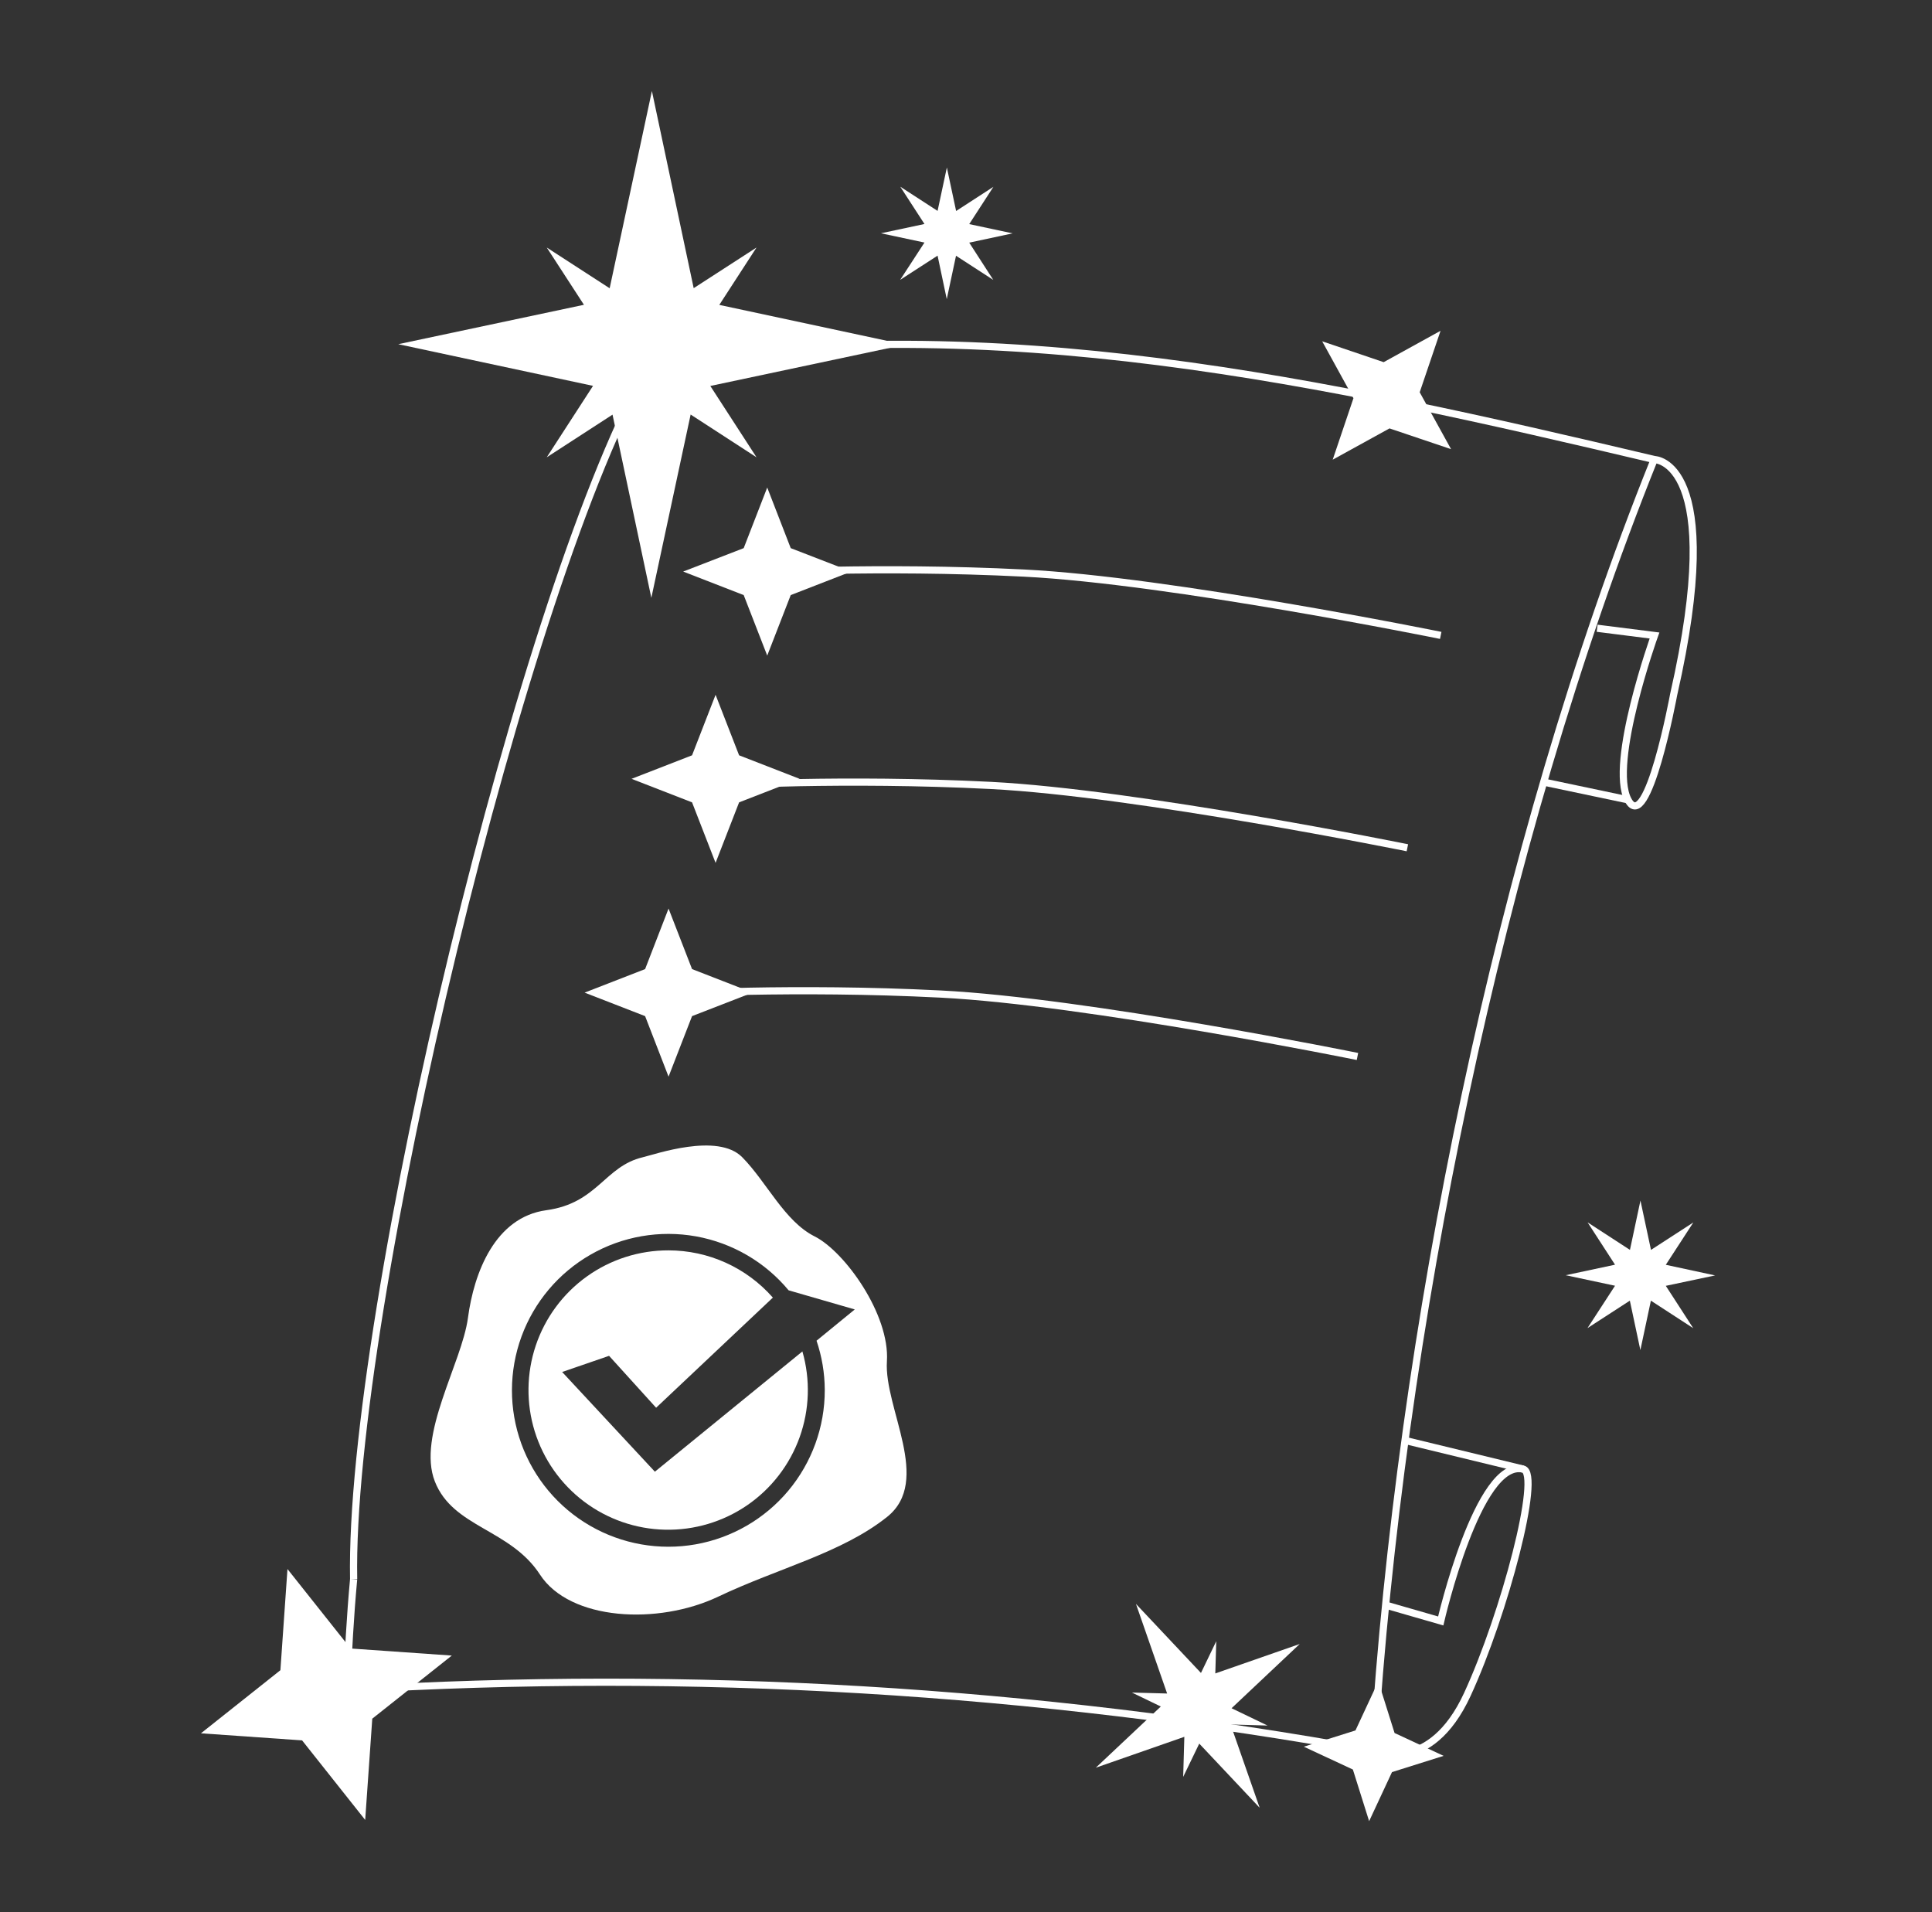 <svg width="97" height="96" viewBox="0 0 97 96" fill="none" xmlns="http://www.w3.org/2000/svg">
<rect x="0" y="0" width="97" height="96" fill="#333333" stroke="none"/>
<path d="M15.167 87.375L10.089 87.02L14.078 83.852L14.433 78.773L17.601 82.762L22.684 83.117L18.691 86.285L18.335 91.369L15.167 87.375Z" fill="white"/>
<path d="M69.888 88.968L68.74 91.431L67.924 88.839L65.462 87.692L68.054 86.876L69.201 84.413L70.017 87.005L72.48 88.152L69.888 88.968Z" fill="white"/>
<path d="M67.953 19.991L66.383 17.135L69.47 18.182L72.326 16.607L71.279 19.694L72.854 22.55L69.763 21.508L66.911 23.078L67.953 19.991Z" fill="white"/>
<path d="M37.339 29.876L34.3 28.695L37.339 27.519L38.52 24.476L39.7 27.519L42.739 28.695L39.7 29.876L38.52 32.914L37.339 29.876Z" fill="white"/>
<path d="M34.746 40.282L31.708 39.101L34.746 37.92L35.927 34.882L37.108 37.92L40.146 39.101L37.108 40.282L35.927 43.32L34.746 40.282Z" fill="white"/>
<path d="M32.389 51.014L29.351 49.834L32.389 48.653L33.566 45.614L34.746 48.653L37.785 49.834L34.746 51.014L33.566 54.053L32.389 51.014Z" fill="white"/>
<path d="M29.774 19.372L19.996 17.28L29.318 15.302L27.451 12.427L30.609 14.472L32.73 4.569L34.828 14.467L37.982 12.427L36.114 15.307L45.436 17.304L35.663 19.377L37.982 22.958L34.675 20.812L32.702 30.014L30.753 20.817L27.451 22.958L29.774 19.372Z" fill="white"/>
<path d="M59.462 87.196L55.017 88.747L58.281 85.675L56.831 84.974L58.598 85.022L57.033 80.524L60.297 83.99L61.065 82.396L61.017 84.014L65.255 82.536L61.833 85.761L63.638 86.63L61.785 86.577L63.244 90.758L60.211 87.537L59.404 89.208L59.462 87.196Z" fill="white"/>
<path d="M81.086 64.55L78.609 64.022L81.086 63.494L79.708 61.368L81.835 62.75L82.362 60.273L82.891 62.75L85.017 61.373L83.635 63.499L86.111 64.032L83.635 64.555L85.012 66.681L82.886 65.299L82.358 67.781L81.83 65.299L79.703 66.677L81.086 64.55Z" fill="white"/>
<path d="M46.415 12.177L44.231 11.712L46.415 11.246L45.201 9.374L47.073 10.588L47.539 8.409L48.004 10.593L49.876 9.379L48.662 11.251L50.841 11.716L48.662 12.182L49.871 14.054L47.999 12.84L47.534 15.019L47.073 12.835L45.196 14.049L46.415 12.177Z" fill="white"/>
<path d="M17.755 79.281C17.585 81.134 17.476 82.99 17.428 84.849C34.67 83.806 51.975 84.837 68.971 87.921C70.281 67.051 75.211 42.561 83.049 23.078" stroke="white" stroke-width="0.36" stroke-miterlimit="10"/>
<path d="M17.755 79.281C17.505 65.88 26.399 28.853 32.668 18.24C50.044 15.499 66.508 19.157 83.068 23.073C83.068 23.073 86.707 23.097 84.028 34.877C84.028 34.877 82.708 41.995 81.739 40.157C80.769 38.318 83.068 31.905 83.068 31.905L80.188 31.541" stroke="white" stroke-width="0.36" stroke-miterlimit="10"/>
<path d="M72.335 31.9C72.335 31.9 58.756 29.14 51.407 28.771C44.058 28.401 37.703 28.771 37.703 28.771" stroke="white" stroke-width="0.36" stroke-miterlimit="10"/>
<path d="M70.66 42.562C70.66 42.562 57.081 39.806 49.732 39.432C42.383 39.058 36.028 39.432 36.028 39.432" stroke="white" stroke-width="0.36" stroke-miterlimit="10"/>
<path d="M68.154 53.04C68.154 53.04 54.575 50.28 47.227 49.906C39.878 49.531 33.523 49.906 33.523 49.906" stroke="white" stroke-width="0.36" stroke-miterlimit="10"/>
<path d="M81.719 40.152L77.5 39.264" stroke="white" stroke-width="0.36" stroke-miterlimit="10"/>
<path d="M33.566 62.774C32.094 62.77 30.659 63.229 29.462 64.086C28.266 64.943 27.37 66.155 26.9 67.55C26.431 68.945 26.412 70.451 26.846 71.858C27.281 73.264 28.146 74.497 29.321 75.384C30.495 76.271 31.919 76.766 33.39 76.798C34.861 76.831 36.306 76.4 37.519 75.567C38.731 74.733 39.651 73.539 40.148 72.154C40.645 70.769 40.693 69.262 40.286 67.848L32.88 73.886L28.224 68.88L30.58 68.069L32.942 70.675L38.803 65.146C38.149 64.401 37.343 63.804 36.44 63.395C35.537 62.986 34.557 62.775 33.566 62.774Z" fill="white"/>
<path d="M44.529 68.347C44.682 65.995 42.412 62.832 40.9 62.073C39.388 61.315 38.5 59.352 37.266 58.099C36.033 56.846 32.874 57.96 32.274 58.099C30.354 58.55 30.004 60.408 27.431 60.758C24.858 61.108 23.797 63.888 23.495 66.158C23.193 68.428 20.922 72.062 21.834 74.38C22.746 76.699 25.617 76.752 27.114 79.056C28.612 81.36 33.028 81.6 36.057 80.16C39.086 78.72 42.263 77.971 44.538 76.156C46.813 74.342 44.38 70.699 44.529 68.347ZM41.409 69.787C41.412 71.635 40.763 73.425 39.577 74.843C38.39 76.26 36.741 77.213 34.921 77.534C33.101 77.855 31.226 77.524 29.625 76.599C28.025 75.674 26.803 74.214 26.173 72.477C25.543 70.739 25.547 68.835 26.183 67.099C26.818 65.364 28.046 63.908 29.65 62.989C31.253 62.069 33.129 61.745 34.948 62.072C36.767 62.4 38.413 63.359 39.594 64.78L42.916 65.74L40.996 67.31C41.264 68.1 41.404 68.928 41.409 69.763V69.787Z" fill="white"/>
<path d="M68.971 87.922C68.971 87.922 71.798 89.131 73.67 85.07C75.542 81.01 77.39 73.978 76.478 73.757C74.217 73.21 72.335 81.379 72.335 81.379L69.566 80.582" stroke="white" stroke-width="0.36" stroke-miterlimit="10"/>
<path d="M76.478 73.756L70.54 72.316" stroke="white" stroke-width="0.36" stroke-miterlimit="10"/>
</svg>
